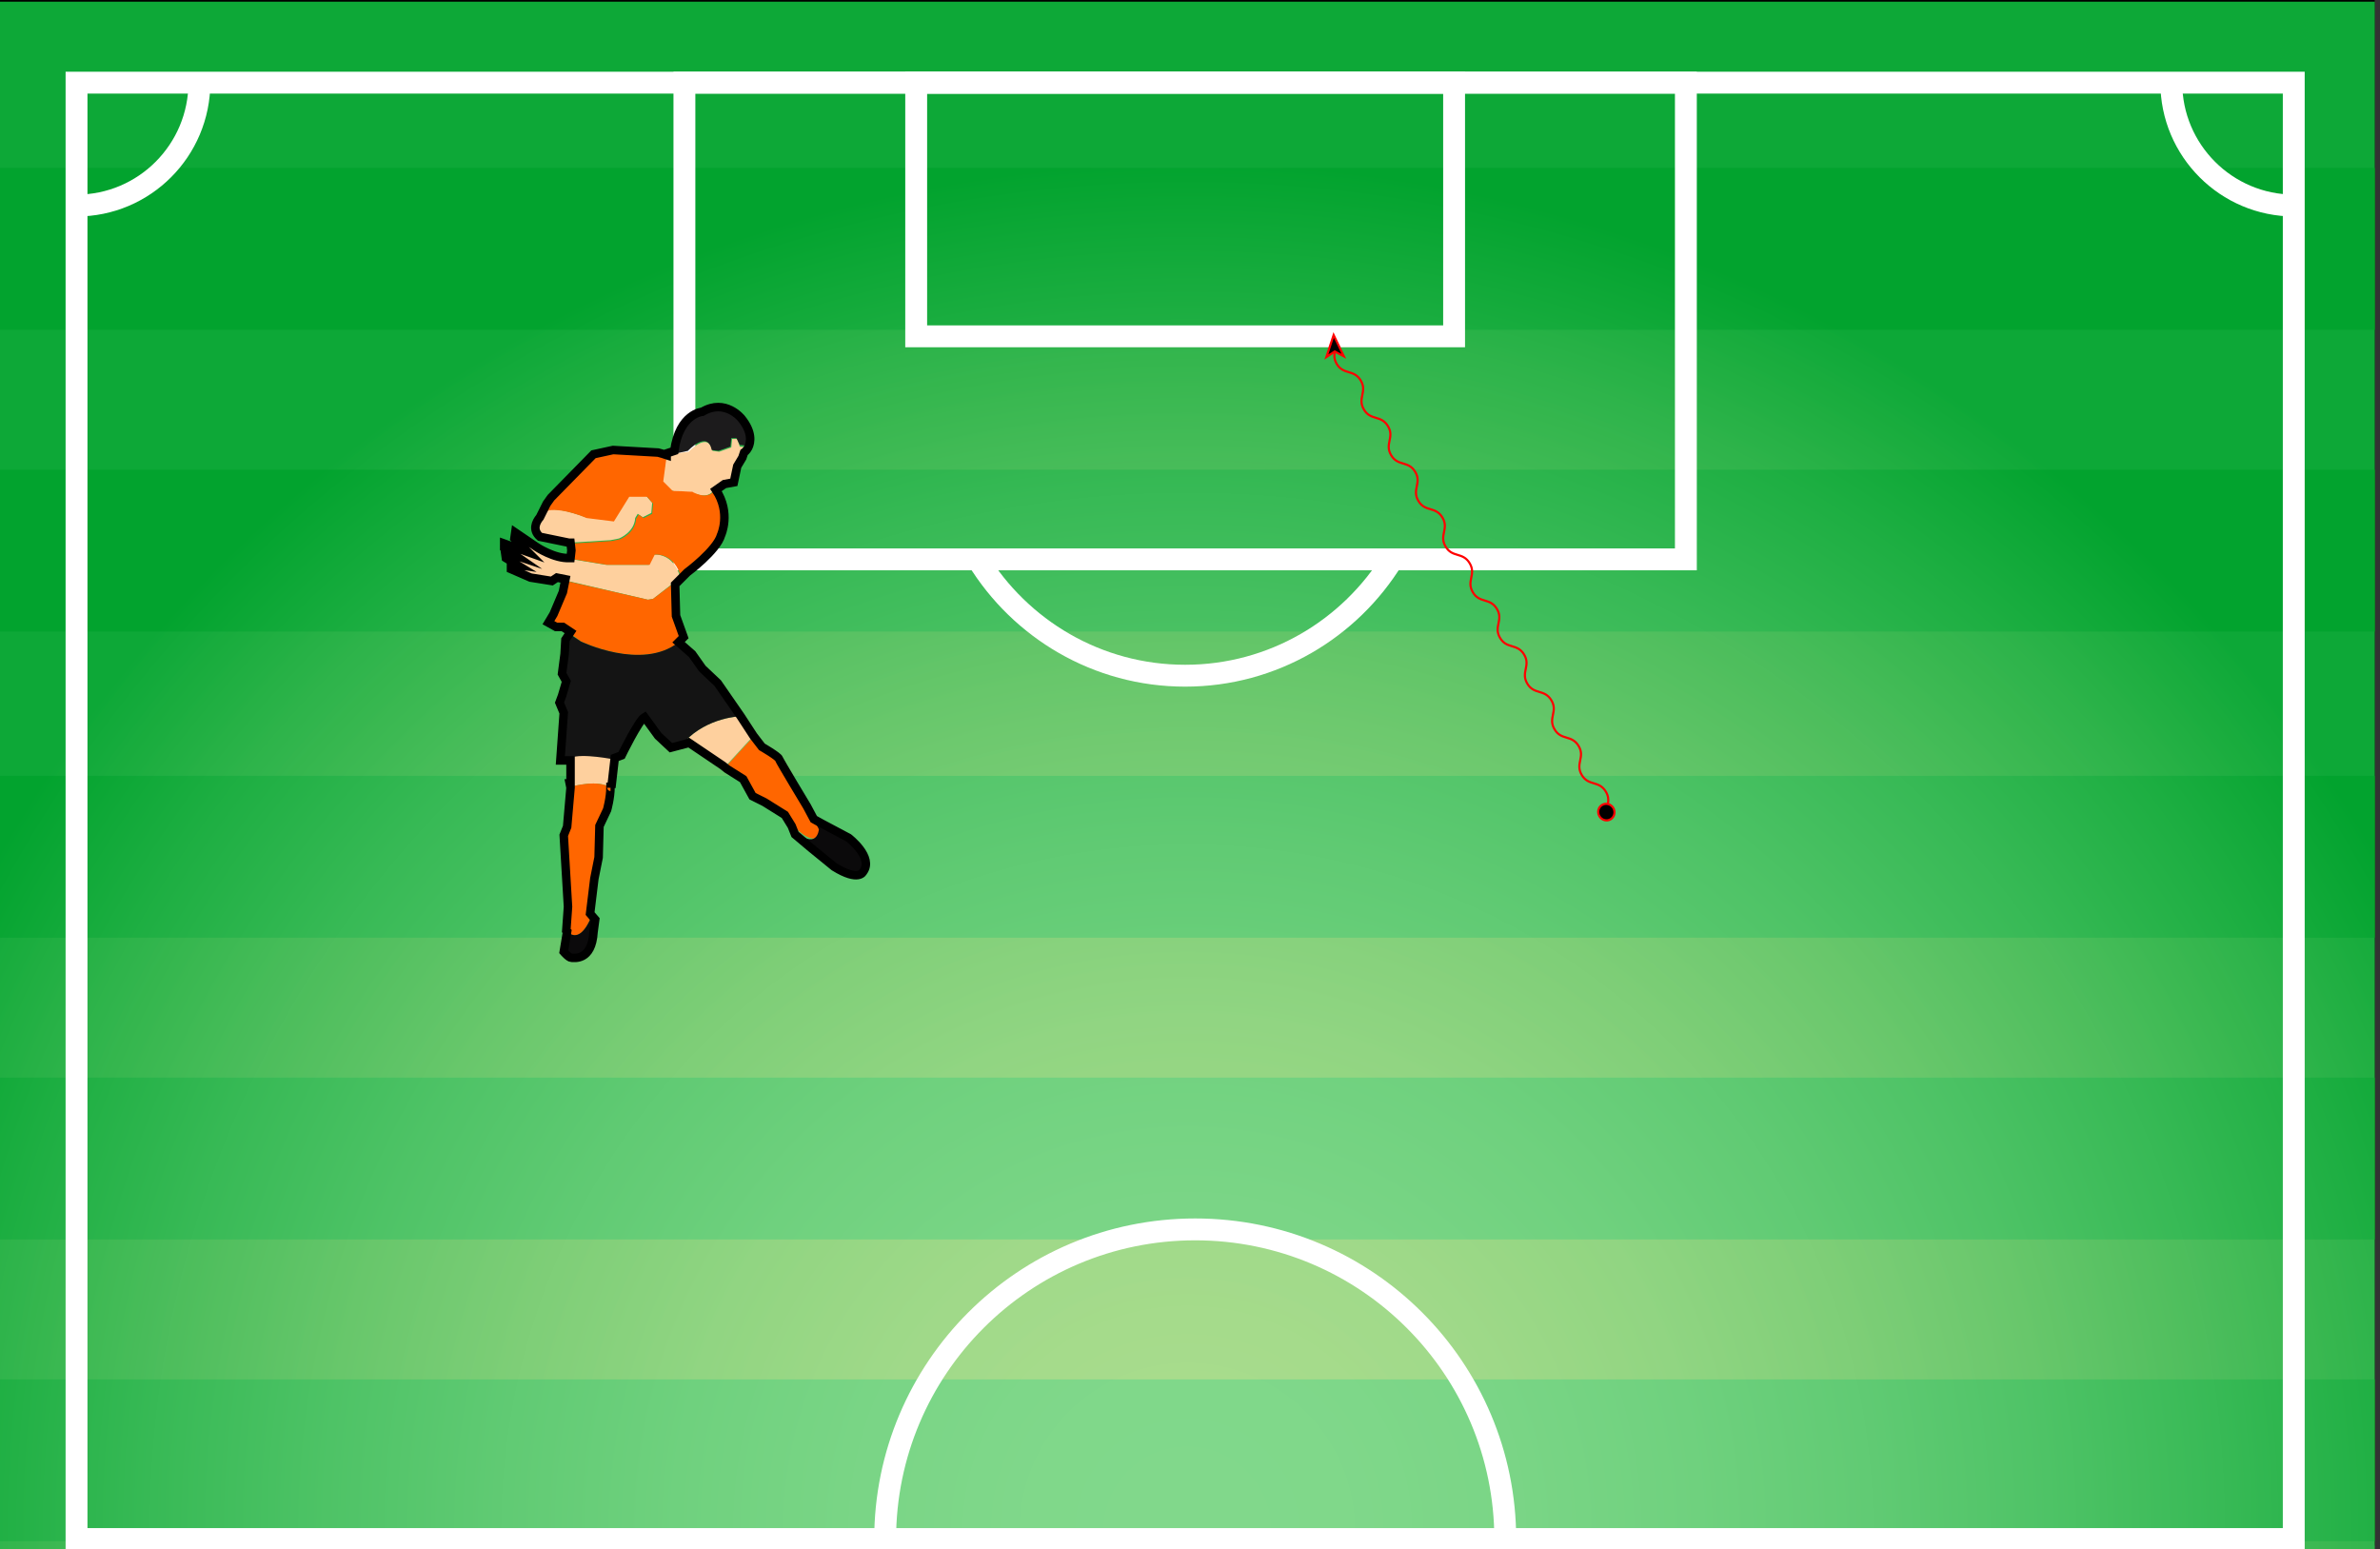 <?xml version="1.0" encoding="UTF-8" standalone="no" ?><!DOCTYPE svg PUBLIC "-//W3C//DTD SVG 1.1//EN" "http://www.w3.org/Graphics/SVG/1.1/DTD/svg11.dtd">
<svg xmlns="http://www.w3.org/2000/svg" xmlns:xlink="http://www.w3.org/1999/xlink" version="1.1" width="1083" height="704.848" xml:space="preserve"><rect width="100%" height="100%" fill="#333333" stroke="none"/><desc>Created with Fabric.js 1.5.0</desc><defs></defs><g style="stroke: none; stroke-width: 1; stroke-dasharray: ; stroke-linecap: butt; stroke-linejoin: miter; stroke-miterlimit: 10; fill: none; fill-rule: nonzero; opacity: 1;" transform="translate(0 0) scale(1.99 1.99)" >
<rect x="0" y="0" rx="0" ry="0" width="543" height="353.4" style="stroke: none; stroke-width: 1; stroke-dasharray: ; stroke-linecap: butt; stroke-linejoin: miter; stroke-miterlimit: 10; fill: rgb(0,0,0); fill-rule: nonzero; opacity: 1;" transform=" matrix(1 0 0 1 0 0) "/>
<radialGradient id="SVGID_1" gradientUnits="userSpaceOnUse" gradientTransform="matrix(-1 0 0 -1 543 353.442)"  cx="271.5" cy="3.5" r="312.94" fx="271.5" fy="3.5">
<stop offset="0%" style="stop-color:rgb(87,186,28);stop-opacity: 1"/>
<stop offset="23.42%" style="stop-color:rgb(80,186,30);stop-opacity: 1"/>
<stop offset="57.79%" style="stop-color:rgb(60,187,34);stop-opacity: 1"/>
<stop offset="98.72%" style="stop-color:rgb(28,188,42);stop-opacity: 1"/>
<stop offset="100%" style="stop-color:rgb(27,188,42);stop-opacity: 1"/>
</radialGradient>
<rect x="0" y="0.4" rx="0" ry="0" width="543" height="699" style="stroke: none; stroke-width: 1; stroke-dasharray: ; stroke-linecap: butt; stroke-linejoin: miter; stroke-miterlimit: 10; fill: url(#SVGID_1); fill-rule: nonzero; opacity: 1;" transform=""/>
<rect x="0" y="662.4" rx="0" ry="0" width="543" height="37" style="stroke: none; stroke-width: 1; stroke-dasharray: ; stroke-linecap: butt; stroke-linejoin: miter; stroke-miterlimit: 10; fill: #04B218; fill-rule: nonzero; opacity: 1;" transform=""/>
<rect x="0" y="593.4" rx="0" ry="0" width="543" height="37" style="stroke: none; stroke-width: 1; stroke-dasharray: ; stroke-linecap: butt; stroke-linejoin: miter; stroke-miterlimit: 10; fill: #04B218; fill-rule: nonzero; opacity: 1;" transform=""/>
<rect x="0" y="523.4" rx="0" ry="0" width="543" height="37" style="stroke: none; stroke-width: 1; stroke-dasharray: ; stroke-linecap: butt; stroke-linejoin: miter; stroke-miterlimit: 10; fill: #04B218; fill-rule: nonzero; opacity: 1;" transform=""/>
<rect x="0" y="454.4" rx="0" ry="0" width="543" height="37" style="stroke: none; stroke-width: 1; stroke-dasharray: ; stroke-linecap: butt; stroke-linejoin: miter; stroke-miterlimit: 10; fill: #04B218; fill-rule: nonzero; opacity: 1;" transform=""/>
<rect x="0" y="385.4" rx="0" ry="0" width="543" height="37" style="stroke: none; stroke-width: 1; stroke-dasharray: ; stroke-linecap: butt; stroke-linejoin: miter; stroke-miterlimit: 10; fill: #04B218; fill-rule: nonzero; opacity: 1;" transform=""/>
<rect x="0" y="315.4" rx="0" ry="0" width="543" height="37" style="stroke: none; stroke-width: 1; stroke-dasharray: ; stroke-linecap: butt; stroke-linejoin: miter; stroke-miterlimit: 10; fill: #04B218; fill-rule: nonzero; opacity: 1;" transform=""/>
<rect x="0" y="246.4" rx="0" ry="0" width="543" height="37" style="stroke: none; stroke-width: 1; stroke-dasharray: ; stroke-linecap: butt; stroke-linejoin: miter; stroke-miterlimit: 10; fill: #04B218; fill-rule: nonzero; opacity: 1;" transform=""/>
<rect x="0" y="177.4" rx="0" ry="0" width="543" height="37" style="stroke: none; stroke-width: 1; stroke-dasharray: ; stroke-linecap: butt; stroke-linejoin: miter; stroke-miterlimit: 10; fill: #04B218; fill-rule: nonzero; opacity: 1;" transform=""/>
<rect x="0" y="107.4" rx="0" ry="0" width="543" height="37" style="stroke: none; stroke-width: 1; stroke-dasharray: ; stroke-linecap: butt; stroke-linejoin: miter; stroke-miterlimit: 10; fill: #04B218; fill-rule: nonzero; opacity: 1;" transform=""/>
<rect x="0" y="38.4" rx="0" ry="0" width="543" height="37" style="stroke: none; stroke-width: 1; stroke-dasharray: ; stroke-linecap: butt; stroke-linejoin: miter; stroke-miterlimit: 10; fill: #04B218; fill-rule: nonzero; opacity: 1;" transform=""/>
<radialGradient id="SVGID_2" gradientUnits="userSpaceOnUse" gradientTransform="matrix(-1 0 0 -1 543 353.442)"  cx="271.5" cy="3.5" r="312.94" fx="271.5" fy="3.5">
<stop offset="0%" style="stop-color:rgb(255,255,255);stop-opacity: 1"/>
<stop offset="12.25%" style="stop-color:rgb(251,253,252);stop-opacity: 1"/>
<stop offset="24.76%" style="stop-color:rgb(239,248,243);stop-opacity: 1"/>
<stop offset="37.4%" style="stop-color:rgb(218,240,228);stop-opacity: 1"/>
<stop offset="50.13%" style="stop-color:rgb(189,227,207);stop-opacity: 1"/>
<stop offset="62.95%" style="stop-color:rgb(152,212,180);stop-opacity: 1"/>
<stop offset="75.82%" style="stop-color:rgb(107,193,147);stop-opacity: 1"/>
<stop offset="88.49%" style="stop-color:rgb(55,171,108);stop-opacity: 1"/>
<stop offset="100%" style="stop-color:rgb(0,148,68);stop-opacity: 1"/>
</radialGradient>
<rect x="0" y="0.4" rx="0" ry="0" width="543" height="699" style="stroke: none; stroke-width: 1; stroke-dasharray: ; stroke-linecap: butt; stroke-linejoin: miter; stroke-miterlimit: 10; fill: url(#SVGID_2); fill-rule: nonzero; opacity: 0.5;" transform=""/>
<polygon points="17.5,18.9 524.5,18.9 524.5,681.9 17.5,681.9 17.5,349.5 " style="stroke: #FFFFFF; stroke-width: 5; stroke-dasharray: ; stroke-linecap: butt; stroke-linejoin: miter; stroke-miterlimit: 10; fill: none; fill-rule: nonzero; opacity: 1;" transform=" "/>
<line x1="524" y1="351.9" x2="18" y2="351.9" style="stroke: #FFFFFF; stroke-width: 5; stroke-dasharray: ; stroke-linecap: butt; stroke-linejoin: miter; stroke-miterlimit: 10; fill: none; fill-rule: nonzero; opacity: 1;" transform=""/>
<circle cx="273.3" cy="352" r="70.9" style="stroke: #FFFFFF; stroke-width: 5; stroke-dasharray: ; stroke-linecap: butt; stroke-linejoin: miter; stroke-miterlimit: 10; fill: none; fill-rule: nonzero; opacity: 1;" transform=" "/>
<rect x="156.5" y="572.9" rx="0" ry="0" width="229" height="109" style="stroke: #FFFFFF; stroke-width: 5; stroke-dasharray: ; stroke-linecap: butt; stroke-linejoin: miter; stroke-miterlimit: 10; fill: none; fill-rule: nonzero; opacity: 1;" transform=""/>
<rect x="209.5" y="623.9" rx="0" ry="0" width="123" height="58" style="stroke: #FFFFFF; stroke-width: 5; stroke-dasharray: ; stroke-linecap: butt; stroke-linejoin: miter; stroke-miterlimit: 10; fill: none; fill-rule: nonzero; opacity: 1;" transform=""/>
<path d="M 223.5 572.5 c 9.8 -16 27.4 -26.7 47.5 -26.7 c 20.1 0 37.7 10.7 47.5 26.7" style="stroke: #FFFFFF; stroke-width: 5; stroke-dasharray: ; stroke-linecap: butt; stroke-linejoin: miter; stroke-miterlimit: 10; fill: none; fill-rule: nonzero; opacity: 1;" transform="" stroke-linecap="round" />
<path d="M 17.5 653.4 c 15.5 0 28.1 12.6 28.1 28.1" style="stroke: #FFFFFF; stroke-width: 5; stroke-dasharray: ; stroke-linecap: butt; stroke-linejoin: miter; stroke-miterlimit: 10; fill: none; fill-rule: nonzero; opacity: 1;" transform="" stroke-linecap="round" />
<path d="M 524.6 653.4 c -15.5 0 -28.1 12.6 -28.1 28.1" style="stroke: #FFFFFF; stroke-width: 5; stroke-dasharray: ; stroke-linecap: butt; stroke-linejoin: miter; stroke-miterlimit: 10; fill: none; fill-rule: nonzero; opacity: 1;" transform="" stroke-linecap="round" />
<rect x="156.5" y="18.9" rx="0" ry="0" width="229" height="109" style="stroke: #FFFFFF; stroke-width: 5; stroke-dasharray: ; stroke-linecap: butt; stroke-linejoin: miter; stroke-miterlimit: 10; fill: none; fill-rule: nonzero; opacity: 1;" transform=""/>
<rect x="209.5" y="18.9" rx="0" ry="0" width="123" height="58" style="stroke: #FFFFFF; stroke-width: 5; stroke-dasharray: ; stroke-linecap: butt; stroke-linejoin: miter; stroke-miterlimit: 10; fill: none; fill-rule: nonzero; opacity: 1;" transform=""/>
<path d="M 223.5 127.8 c 9.8 16 27.4 26.7 47.5 26.7 c 20.1 0 37.7 -10.7 47.5 -26.7" style="stroke: #FFFFFF; stroke-width: 5; stroke-dasharray: ; stroke-linecap: butt; stroke-linejoin: miter; stroke-miterlimit: 10; fill: none; fill-rule: nonzero; opacity: 1;" transform="" stroke-linecap="round" />
<path d="M 17.5 47 C 33 47 45.6 34.4 45.6 18.8" style="stroke: #FFFFFF; stroke-width: 5; stroke-dasharray: ; stroke-linecap: butt; stroke-linejoin: miter; stroke-miterlimit: 10; fill: none; fill-rule: nonzero; opacity: 1;" transform="" stroke-linecap="round" />
<path d="M 524.6 47 c -15.5 0 -28.1 -12.6 -28.1 -28.1" style="stroke: #FFFFFF; stroke-width: 5; stroke-dasharray: ; stroke-linecap: butt; stroke-linejoin: miter; stroke-miterlimit: 10; fill: none; fill-rule: nonzero; opacity: 1;" transform="" stroke-linecap="round" />
</g>
<g style="stroke: none; stroke-width: 1; stroke-dasharray: ; stroke-linecap: butt; stroke-linejoin: miter; stroke-miterlimit: 10; fill: none; fill-rule: nonzero; opacity: 1;" transform="translate(607.282 152.197) rotate(59.2) scale(1 0.97)" >
<path d="M 6.3 3.6 c 1.4 1.3 2.9 2.6 5.7 2.6 c 6 0 6 -5.7 12.1 -5.7 c 6 0 6 5.7 12.1 5.7 c 6 0 6 -5.7 12.1 -5.7 c 6 0 6 5.7 12.1 5.7 c 6 0 6 -5.7 12.1 -5.7 c 6 0 6 5.7 12.1 5.7 c 6 0 6 -5.7 12.1 -5.7 c 6 0 6 5.7 12.1 5.7 c 6 0 6 -5.7 12.1 -5.7 c 6 0 6 5.7 12.1 5.7 c 6 0 6 -5.7 12.1 -5.7 c 6 0 6 5.7 12.1 5.7 c 6 0 6 -5.7 12.1 -5.7 c 6 0 6 5.7 12.1 5.7 c 6 0 6 -5.7 12.1 -5.7 c 6 0 6 5.7 12.1 5.7 c 6 0 6 -5.7 12.1 -5.7 c 6 0 6 5.7 12.1 5.7 c 6 0 6 -5.7 12.1 -5.7 c 4.6 0 5.7 3.3 8.6 4.8" style="stroke: #ff0000; stroke-width: 1; stroke-dasharray: ; stroke-linecap: butt; stroke-linejoin: miter; stroke-miterlimit: 10; fill: none; fill-rule: nonzero; opacity: 1;" transform="" stroke-linecap="round" />
<polygon points="0,0.5 6.9,8.7 6.7,4 10.7,1.5 " style="stroke: #ff0000; stroke-width: 1; stroke-dasharray: ; stroke-linecap: butt; stroke-linejoin: miter; stroke-miterlimit: 10; fill: rgb(0,0,0); fill-rule: nonzero; opacity: 1;" transform=" "/>
<circle cx="250" cy="5.2" r="3.8" style="stroke: #ff0000; stroke-width: 1; stroke-dasharray: ; stroke-linecap: butt; stroke-linejoin: miter; stroke-miterlimit: 10; fill: rgb(0,0,0); fill-rule: nonzero; opacity: 1;" transform=" "/>
</g>
<g style="stroke: none; stroke-width: 1; stroke-dasharray: ; stroke-linecap: butt; stroke-linejoin: miter; stroke-miterlimit: 10; fill: none; fill-rule: nonzero; opacity: 1;" transform="translate(227.5 183.092) scale(3.87 3.87)" >
<path d="M 27.9 4.3 h -0.6 l -0.1 1 l -1.4 0.5 l -0.8 -0.1 c -0.5 -2.4 -2.8 0.1 -2.8 0.1 L 20.7 6 l -0.4 -0.4 L 19.6 6 l -0.5 3.3 l 1.1 1.1 l 2.3 0.1 c 0 0 1.6 1 2.5 0 l 1.3 -0.9 l 1.1 -0.2 l 0.4 -1.9 l 0.6 -1 l 0.2 -0.6 c 0 0 0.3 -0.2 0.5 -0.6 l -0.9 -0.1 L 27.9 4.3 z" style="stroke: none; stroke-width: 1; stroke-dasharray: ; stroke-linecap: butt; stroke-linejoin: miter; stroke-miterlimit: 10; fill: #FED09E; fill-rule: nonzero; opacity: 1;" transform="" stroke-linecap="round" />
<path d="M 28.4 1.9 c 0 0 -1.9 -2.4 -4.6 -0.8 c 0 0 -2.7 0.2 -3.3 4.6 l 0 0 L 20.7 6 l 1.4 -0.3 c 0 0 2.3 -2.5 2.8 -0.1 l 0.8 0.1 l 1.4 -0.5 l 0.1 -1 h 0.6 l 0.4 0.8 l 0.9 0.1 C 29.5 4.6 29.7 3.5 28.4 1.9 z" style="stroke: none; stroke-width: 1; stroke-dasharray: ; stroke-linecap: butt; stroke-linejoin: miter; stroke-miterlimit: 10; fill: #1C1B1C; fill-rule: nonzero; opacity: 1;" transform="" stroke-linecap="round" />
<path d="M 5.7 12.6 c 0 0 -2.7 1.6 -1 3.2 l 3.4 0.7 l 4.9 -0.3 l 1 -0.2 c 0 0 1.8 -0.7 1.9 -2.4 l 0.3 -0.5 l 0.6 0.4 l 1 -0.5 l 0.1 -1.2 l -0.7 -0.8 h -2.1 l -1.8 2.9 l -3.2 -0.4 C 10.2 13.6 7.5 12.4 5.7 12.6 z" style="stroke: none; stroke-width: 1; stroke-dasharray: ; stroke-linecap: butt; stroke-linejoin: miter; stroke-miterlimit: 10; fill: #FED09E; fill-rule: nonzero; opacity: 1;" transform="" stroke-linecap="round" />
<path d="M 8.2 18.4 l 4.3 0.7 h 5 l 0.6 -1.2 c 0 0 2.3 -0.3 3.1 2.7 L 18 23.1 l -0.6 0.1 L 6.7 20.7 l -0.6 0.4 l -2.5 -0.4 l -2.3 -1 V 19 L 2 19.1 l -1.3 -0.7 l -0.1 -0.7 l 1.2 0.4 l -1.3 -0.9 v -0.5 l 2.8 1 l -1.6 -1.6 l 0.1 -0.7 l 2.5 1.7 C 4.3 17.1 6.4 18.5 8.2 18.4 z" style="stroke: none; stroke-width: 1; stroke-dasharray: ; stroke-linecap: butt; stroke-linejoin: miter; stroke-miterlimit: 10; fill: #FED09E; fill-rule: nonzero; opacity: 1;" transform="" stroke-linecap="round" />
<path d="M 8.3 41.7 v 3.5 c 0 0 3.5 -1 4.8 0.2 l 0.4 -3.5 C 13.5 41.9 9.6 41.1 8.3 41.7 z" style="stroke: none; stroke-width: 1; stroke-dasharray: ; stroke-linecap: butt; stroke-linejoin: miter; stroke-miterlimit: 10; fill: #FED09E; fill-rule: nonzero; opacity: 1;" transform="" stroke-linecap="round" />
<path d="M 21.8 39.8 l 4.6 3.1 l 3.4 -3.7 l -1.5 -2.3 C 28.3 36.9 24.4 37 21.8 39.8 z" style="stroke: none; stroke-width: 1; stroke-dasharray: ; stroke-linecap: butt; stroke-linejoin: miter; stroke-miterlimit: 10; fill: #FED09E; fill-rule: nonzero; opacity: 1;" transform="" stroke-linecap="round" />
<path d="M 25.4 10.3 l -0.3 0.2 c -0.9 1 -2.5 0 -2.5 0 l -2.3 -0.1 l -1.1 -1.1 l 0.4 -3 c -0.3 -0.1 -0.6 -0.2 -1 -0.3 l -5.3 -0.3 L 11 6.1 l -5 5.1 l -0.5 0.7 l -0.8 1.6 l 0 0 c 0.5 -0.5 1 -0.8 1 -0.8 c 1.8 -0.3 4.5 0.9 4.5 0.9 l 3.2 0.4 l 1.8 -2.9 h 2.1 l 0.7 0.8 l -0.1 1.2 l -1 0.5 l -0.6 -0.4 l -0.3 0.5 c -0.1 1.7 -1.9 2.4 -1.9 2.4 l -1 0.2 l -4.7 0.3 l 0.1 0.9 l -0.1 0.9 l 4.2 0.7 h 5 l 0.6 -1.2 c 0 0 2.3 -0.3 3.1 2.7 L 18 23.1 l -0.6 0.1 L 7.8 21 l -0.3 1.5 l -1.1 2.6 l -0.6 1 l 0.9 0.5 h 0.8 l 2 1.5 c 0 0 8 3.9 12.2 -0.5 l -0.9 -2.5 l -0.1 -3.7 L 22 20 c 0 0 3.5 -2.6 4 -4.4 C 26 15.6 27.2 13 25.4 10.3 z" style="stroke: none; stroke-width: 1; stroke-dasharray: ; stroke-linecap: butt; stroke-linejoin: miter; stroke-miterlimit: 10; fill: #ff6600; fill-rule: nonzero; opacity: 1;" transform="" stroke-linecap="round" />
<path d="M 28.3 36.9 L 25.6 33 l -1.8 -1.7 l -1.2 -1.7 L 21 28.2 c -4.3 3.4 -11.5 -0.1 -11.5 -0.1 l -1.2 -0.8 l -0.6 0.9 l -0.1 1.7 l -0.3 2.3 l 0.5 0.9 l -0.5 1.7 L 7 35.3 l 0.5 1.2 l -0.4 5.6 l 1.2 0 v -0.3 c 1.3 -0.6 5.2 0.2 5.2 0.2 l 0.8 -0.3 c 0 0 2 -4.1 2.7 -4.5 l 1.6 2.2 l 1.5 1.4 l 1.9 -0.5 l 0.2 -0.1 l -0.5 -0.3 C 24.4 37 28.3 36.9 28.3 36.9 z" style="stroke: none; stroke-width: 1; stroke-dasharray: ; stroke-linecap: butt; stroke-linejoin: miter; stroke-miterlimit: 10; fill: #141414; fill-rule: nonzero; opacity: 1;" transform="" stroke-linecap="round" />
<path d="M 8.2 44.8 l 0.1 0.5 L 8.2 44.8 L 8.2 44.8 z M 8.3 45.2 l -0.4 4.6 l -0.4 1 L 8 59.3 l -0.2 2.8 c 0 0 1.4 1.9 2.8 -1.3 l 0.6 -4.6 l 0.5 -2.5 l 0.1 -3.7 l 0.9 -1.9 c 0 0 0.4 -1.4 0.4 -2.7 C 11.7 44.2 8.3 45.2 8.3 45.2 z" style="stroke: none; stroke-width: 1; stroke-dasharray: ; stroke-linecap: butt; stroke-linejoin: miter; stroke-miterlimit: 10; fill: #ff6600; fill-rule: nonzero; opacity: 1;" transform="" stroke-linecap="round" />
<path d="M 10.6 60.8 c -1.2 2.6 -2.3 1.8 -2.7 1.4 l -0.4 2.4 c 0 0 0.6 0.7 0.9 0.7 c 0.3 0 2.4 0.4 2.6 -3 l 0.2 -1.5 l -0.6 -0.7 L 10.6 60.8 z" style="stroke: none; stroke-width: 1; stroke-dasharray: ; stroke-linecap: butt; stroke-linejoin: miter; stroke-miterlimit: 10; fill: #0B0A0B; fill-rule: nonzero; opacity: 1;" transform="" stroke-linecap="round" />
<path d="M 36.2 47.5 c 0 0 -3.2 -5.3 -3.3 -5.6 c -0.1 -0.3 -2 -1.4 -2 -1.4 l -1 -1.3 l -3.4 3.7 l 0 0 l 0.5 0.4 l 2 1.2 l 1.1 2 l 1.4 0.7 l 2.4 1.5 l 0.8 1.3 c 2.9 2.8 3.1 0.1 3.1 0.1 L 36.2 47.5 z" style="stroke: none; stroke-width: 1; stroke-dasharray: ; stroke-linecap: butt; stroke-linejoin: miter; stroke-miterlimit: 10; fill: #ff6600; fill-rule: nonzero; opacity: 1;" transform="" stroke-linecap="round" />
<path d="M 41 51.2 l -3.2 -1.7 L 36.9 49 l 0.6 1.2 c 0 0 -0.2 2.7 -3.1 -0.1 l 0.4 1 l 1.9 1.6 l 2.7 2.2 c 2.9 1.8 3.4 0.6 3.4 0.6 C 44 53.5 41 51.2 41 51.2 z" style="stroke: none; stroke-width: 1; stroke-dasharray: ; stroke-linecap: butt; stroke-linejoin: miter; stroke-miterlimit: 10; fill: #0B0A0B; fill-rule: nonzero; opacity: 1;" transform="" stroke-linecap="round" />
<path d="M 41 51.2 l -3.2 -1.7 L 36.9 49 l -0.8 -1.5 c 0 0 -3.2 -5.3 -3.3 -5.6 c -0.1 -0.3 -2 -1.4 -2 -1.4 l -1 -1.3 l -1.5 -2.3 L 25.6 33 l -1.8 -1.7 l -1.2 -1.7 L 21 28.2 c 0.2 -0.2 0.4 -0.4 0.6 -0.6 l -0.9 -2.5 l -0.1 -3.7 L 22 20 c 0 0 3.5 -2.6 4 -4.4 c 0 0 1.2 -2.6 -0.6 -5.3 l 1 -0.7 l 1.1 -0.2 l 0.4 -1.9 l 0.6 -1 l 0.2 -0.6 c 0 0 0.3 -0.2 0.5 -0.6 c 0.3 -0.6 0.5 -1.8 -0.8 -3.4 c 0 0 -1.9 -2.4 -4.6 -0.8 c 0 0 -2.7 0.2 -3.3 4.6 l 0 0 L 19.6 6 l 0 0.2 c -0.3 -0.1 -0.6 -0.2 -1 -0.3 l -5.3 -0.3 L 11 6.1 l -5 5.1 l -0.5 0.7 l -0.8 1.6 l 0 0 c -0.5 0.6 -0.9 1.5 0 2.3 l 3.4 0.7 l 0.2 0 l 0.1 0.9 l -0.1 0.9 l -0.1 0 c -1.8 0.1 -3.9 -1.3 -3.9 -1.3 l -2.5 -1.7 l -0.1 0.7 l 1.6 1.6 l -2.8 -1 v 0.5 l 1.3 0.9 l -1.2 -0.4 l 0.1 0.7 L 2 19.1 L 1.3 19 v 0.6 l 2.3 1 l 2.5 0.4 l 0.6 -0.4 l 1 0.2 l -0.3 1.5 l -1.1 2.6 l -0.6 1 l 0.9 0.5 h 0.8 l 0.9 0.6 l -0.6 0.9 l -0.1 1.7 l -0.3 2.3 l 0.5 0.9 l -0.5 1.7 L 7 35.3 l 0.5 1.2 l -0.4 5.6 l 1.2 0 v 2.7 l -0.1 0 l 0.1 0.5 l -0.4 4.6 l -0.4 1 L 8 59.3 l -0.2 2.8 c 0 0 0 0 0.1 0.1 l -0.4 2.4 c 0 0 0.6 0.7 0.9 0.7 c 0.3 0 2.4 0.4 2.6 -3 l 0.2 -1.5 l -0.6 -0.7 l 0.5 -4.1 l 0.5 -2.5 l 0.1 -3.7 l 0.9 -1.9 c 0 0 0.4 -1.4 0.4 -2.7 c 0 0 0.1 0 0.1 0.1 l 0.4 -3.5 l 0.8 -0.3 c 0 0 2 -4.1 2.7 -4.5 l 1.6 2.2 l 1.5 1.4 l 1.9 -0.5 l 0.2 -0.1 l 4 2.7 l 0 0 l 0.5 0.4 l 1.9 1.2 l 1.1 2 l 1.4 0.7 l 2.4 1.5 l 0.8 1.3 l 0.4 1 l 1.9 1.6 l 2.7 2.2 c 2.9 1.8 3.4 0.6 3.4 0.6 C 44 53.5 41 51.2 41 51.2 z" style="stroke: #000000; stroke-width: 1; stroke-dasharray: ; stroke-linecap: butt; stroke-linejoin: miter; stroke-miterlimit: 10; fill: none; fill-rule: nonzero; opacity: 1;" transform="" stroke-linecap="round" />
</g>
</svg>